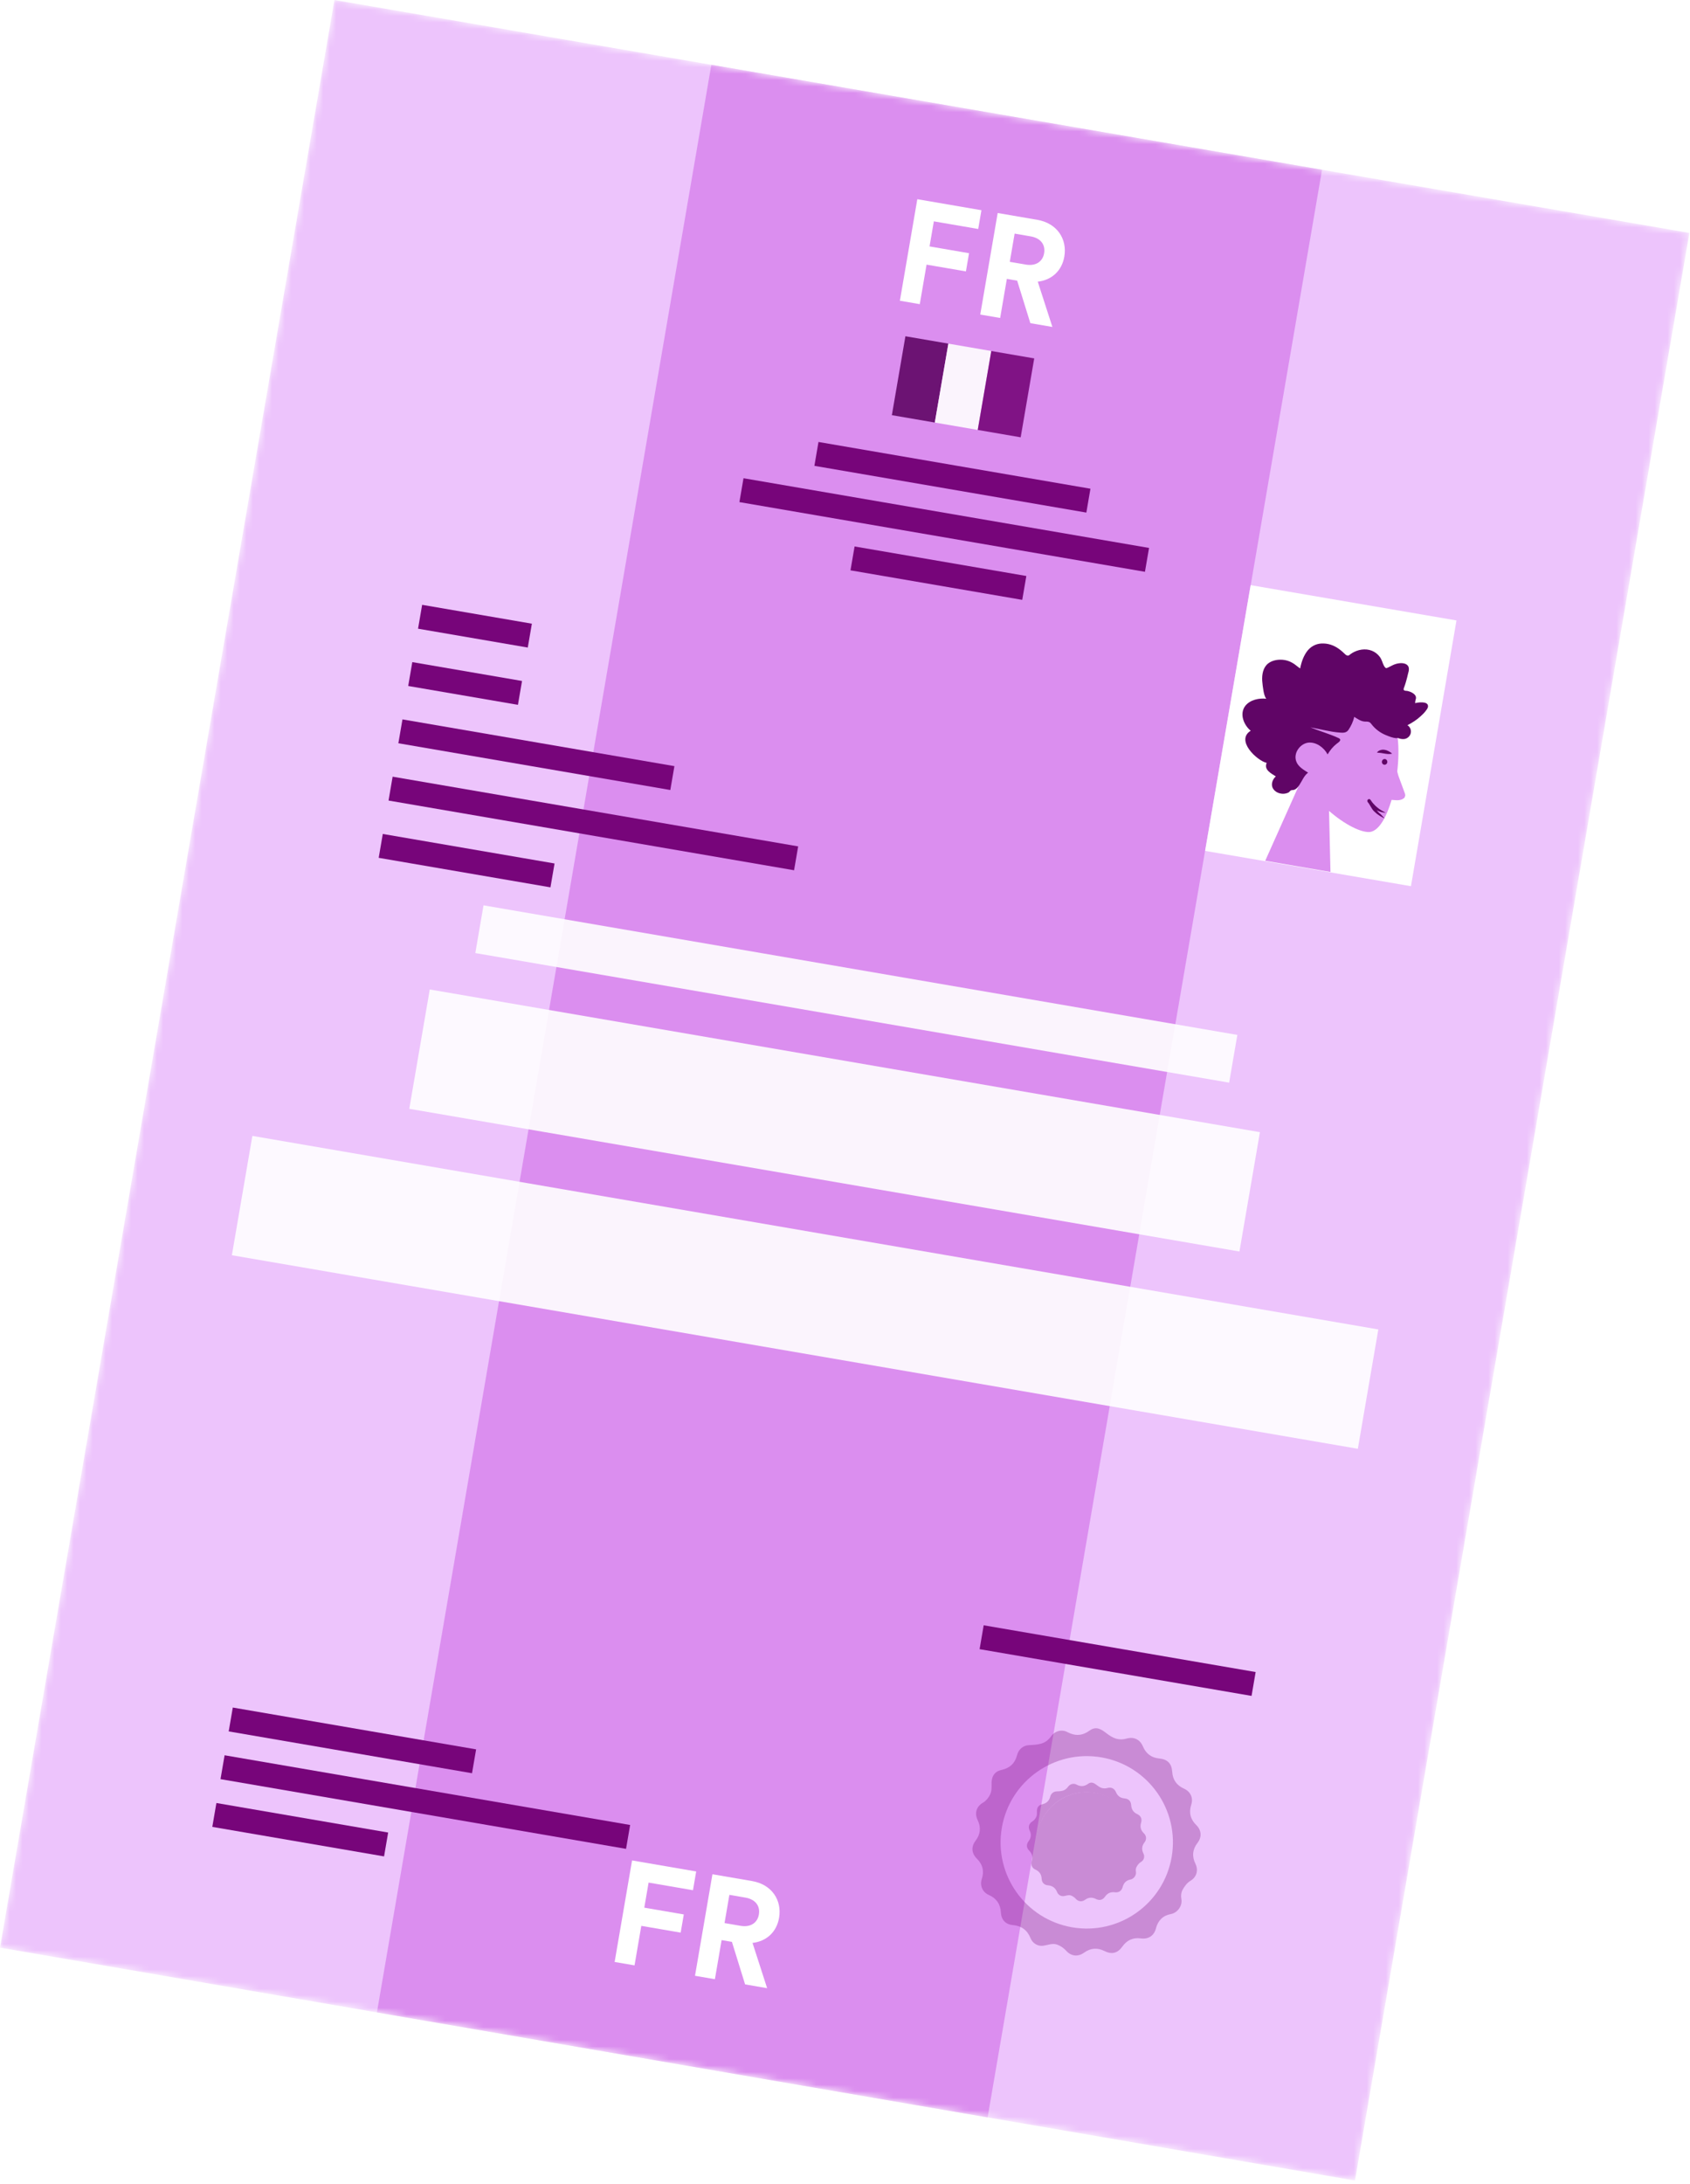 <svg width="264" height="341" viewBox="0 0 264 341" fill="none" xmlns="http://www.w3.org/2000/svg">
<mask id="mask0" mask-type="alpha" maskUnits="userSpaceOnUse" x="0" y="0" width="264" height="341">
<rect x="52.242" width="214.766" height="308.537" transform="rotate(9.748 52.242 0)" fill="#C4E8F8"/>
</mask>
<g mask="url(#mask0)">
<rect x="52.242" width="214.766" height="308.537" transform="rotate(9.748 52.242 0)" fill="#EDC4FC"/>
<g filter="url(#filter0_f)">
<path d="M111.121 10.116L206.519 26.505L154.277 330.588L58.879 314.198L111.121 10.116Z" fill="#DB8EEF"/>
</g>
<g opacity="0.3">
<path d="M186.749 291.001C186.172 289.833 186.279 288.73 187.082 287.701C187.769 286.818 187.683 285.735 186.889 284.959C185.971 284.071 185.686 283.006 186.085 281.78C186.437 280.697 185.974 279.706 184.944 279.251C183.816 278.749 183.191 277.866 183.116 276.634C183.036 275.341 182.376 274.663 181.084 274.546C179.866 274.435 179.012 273.791 178.541 272.665C178.086 271.585 177.133 271.12 176.016 271.433C174.732 271.792 173.845 271.383 172.846 270.61C172.003 269.946 171.195 269.468 170.203 270.193C169.107 270.998 167.969 271.081 166.76 270.437C165.856 269.951 164.794 270.25 164.198 271.081C163.285 272.361 162.171 272.388 160.71 272.468C159.804 272.516 159.108 273.142 158.883 274.014C158.555 275.312 157.732 276.059 156.432 276.34C155.681 276.497 155.156 276.963 154.976 277.707C154.791 278.474 155.032 279.222 154.743 279.985C154.508 280.607 154.042 281.167 153.489 281.486C152.497 282.083 152.22 283.127 152.725 284.177C153.271 285.302 153.16 286.389 152.401 287.38C151.681 288.325 151.759 289.362 152.61 290.201C153.501 291.076 153.772 292.131 153.378 293.328C153.031 294.382 153.471 295.421 154.467 295.856C155.659 296.377 156.286 297.297 156.351 298.588C156.405 299.719 157.085 300.46 158.214 300.556C159.552 300.673 160.472 301.328 160.974 302.581C161.294 303.396 162.098 303.895 162.946 303.785C163.641 303.694 164.351 303.379 165.012 303.568C165.199 303.623 165.395 303.709 165.589 303.81C165.955 304.008 166.292 304.285 166.546 304.562C167.344 305.444 168.397 305.55 169.361 304.857C170.35 304.146 171.415 304.051 172.512 304.601C173.677 305.192 174.601 304.952 175.34 303.897C176.029 302.917 177.002 302.475 178.196 302.635C179.405 302.797 180.279 302.232 180.579 301.057C180.893 299.846 181.668 299.062 182.906 298.838C183.933 298.653 184.725 297.555 184.553 296.539C184.461 296.019 184.482 295.503 184.764 295.002C185.087 294.441 185.442 293.952 186.004 293.62C186.931 293.057 187.228 291.986 186.749 291.001ZM167.23 302.158C159.143 300.769 153.711 293.099 155.098 285.029C156.484 276.958 164.164 271.542 172.251 272.931C180.338 274.32 185.77 281.99 184.384 290.06C182.997 298.131 175.317 303.547 167.23 302.158Z" fill="#77057A"/>
<path d="M172.262 272.797C164.094 271.394 156.335 276.878 154.931 285.046C153.528 293.214 159.012 300.974 167.18 302.377C175.348 303.78 183.108 298.296 184.511 290.128C185.915 281.96 180.43 274.2 172.262 272.797ZM167.486 300.906C160.162 299.648 155.241 292.686 156.5 285.361C157.758 278.036 164.72 273.116 172.045 274.374C179.369 275.633 184.29 282.595 183.031 289.919C181.773 297.244 174.811 302.165 167.486 300.906Z" fill="#77057A"/>
<path d="M178.613 289.366C178.313 288.76 178.367 288.184 178.786 287.648C179.147 287.186 179.099 286.623 178.682 286.217C178.198 285.754 178.05 285.197 178.259 284.556C178.439 283.994 178.201 283.475 177.663 283.238C177.076 282.977 176.752 282.512 176.71 281.873C176.666 281.197 176.324 280.842 175.649 280.779C175.012 280.723 174.567 280.388 174.325 279.8C174.087 279.234 173.596 278.99 173.013 279.149C172.341 279.337 171.876 279.12 171.358 278.72C170.915 278.378 170.494 278.123 169.972 278.505C169.397 278.923 168.802 278.972 168.176 278.629C167.702 278.373 167.15 278.529 166.839 278.969C166.358 279.639 165.784 279.655 165.017 279.69C164.548 279.716 164.18 280.04 164.065 280.491C163.895 281.169 163.463 281.558 162.782 281.707C162.387 281.791 162.117 282.034 162.02 282.42C161.921 282.821 162.051 283.215 161.9 283.607C161.776 283.928 161.536 284.221 161.247 284.392C160.729 284.706 160.582 285.25 160.846 285.797C161.133 286.386 161.074 286.953 160.673 287.47C160.298 287.968 160.335 288.506 160.778 288.939C161.24 289.398 161.382 289.947 161.175 290.573C160.996 291.127 161.223 291.668 161.74 291.893C162.363 292.168 162.691 292.65 162.72 293.323C162.748 293.913 163.108 294.302 163.694 294.349C164.392 294.408 164.874 294.749 165.133 295.41C165.304 295.834 165.724 296.096 166.168 296.036C166.535 295.985 166.898 295.819 167.245 295.924C167.346 295.957 167.446 295.997 167.543 296.052C167.73 296.16 167.912 296.297 168.039 296.448C168.455 296.907 169.008 296.964 169.512 296.603C170.024 296.235 170.59 296.18 171.157 296.467C171.766 296.777 172.244 296.654 172.637 296.098C172.999 295.583 173.502 295.358 174.129 295.435C174.761 295.521 175.215 295.227 175.375 294.608C175.537 293.975 175.942 293.566 176.587 293.449C177.121 293.35 177.54 292.776 177.448 292.244C177.404 291.97 177.411 291.706 177.563 291.443C177.727 291.152 177.916 290.896 178.213 290.719C178.71 290.439 178.867 289.881 178.613 289.366ZM168.422 295.192C164.199 294.466 161.362 290.461 162.086 286.246C162.81 282.031 166.821 279.202 171.044 279.927C175.267 280.653 178.104 284.659 177.38 288.873C176.656 293.088 172.645 295.917 168.422 295.192Z" fill="#77057A"/>
<path d="M171.13 279.904C166.832 279.166 162.747 282.052 162.009 286.351C161.27 290.65 164.157 294.734 168.456 295.473C172.754 296.211 176.839 293.324 177.577 289.026C178.316 284.727 175.429 280.643 171.13 279.904Z" fill="#77057A"/>
</g>
<rect x="65.944" y="94.43" width="17.393" height="3.781" transform="rotate(9.748 65.944 94.43)" fill="#77057A"/>
<rect x="64.407" y="103.374" width="17.393" height="3.781" transform="rotate(9.748 64.407 103.374)" fill="#77057A"/>
<rect x="62.87" y="112.317" width="43.105" height="3.781" transform="rotate(9.748 62.87 112.317)" fill="#77057A"/>
<rect opacity="0.9" x="75.531" y="141.348" width="119.483" height="7.562" transform="rotate(9.748 75.531 141.348)" fill="white"/>
<rect x="127.859" y="69.004" width="43.105" height="3.781" transform="rotate(9.748 127.859 69.004)" fill="#77057A"/>
<path d="M143.681 47.487L144.741 41.316L150.89 42.372L151.377 39.533L145.206 38.472L145.879 34.559L152.81 35.75L153.313 32.821L143.296 31.1L140.573 46.953L143.681 47.487ZM160.953 50.454L164.397 51.046L162.112 43.978C164.295 43.731 165.88 42.277 166.26 40.064C166.733 37.314 165.13 34.852 162.045 34.321L155.851 33.257L153.128 49.11L156.236 49.644L157.284 43.54L158.894 43.816L160.953 50.454ZM157.742 40.879L158.498 36.474L161.002 36.905C162.568 37.173 163.334 38.203 163.104 39.545C162.881 40.841 161.811 41.578 160.246 41.309L157.742 40.879Z" fill="white"/>
<path d="M99.121 306.851L100.181 300.68L106.33 301.736L106.818 298.897L100.647 297.837L101.319 293.924L108.251 295.115L108.754 292.186L98.737 290.465L96.013 306.317L99.121 306.851ZM116.394 309.819L119.837 310.41L117.553 303.342C119.736 303.096 121.321 301.642 121.701 299.428C122.174 296.678 120.571 294.216 117.485 293.686L111.292 292.622L108.568 308.474L111.676 309.008L112.725 302.904L114.335 303.181L116.394 309.819ZM113.182 300.243L113.939 295.839L116.443 296.269C118.008 296.538 118.775 297.567 118.545 298.909C118.322 300.206 117.252 300.943 115.686 300.674L113.182 300.243Z" fill="white"/>
<rect x="153.666" y="253.753" width="43.105" height="3.781" transform="rotate(9.748 153.666 253.753)" fill="#77057A"/>
<rect x="61.334" y="121.261" width="64.279" height="3.781" transform="rotate(9.748 61.334 121.261)" fill="#77057A"/>
<rect opacity="0.9" x="67.135" y="154.484" width="131.582" height="18.905" transform="rotate(9.748 67.135 154.484)" fill="white"/>
<rect x="116.145" y="74.665" width="64.279" height="3.781" transform="rotate(9.748 116.145 74.665)" fill="#77057A"/>
<rect x="35.085" y="274.047" width="64.279" height="3.781" transform="rotate(9.748 35.085 274.047)" fill="#77057A"/>
<rect x="36.365" y="266.594" width="38.567" height="3.781" transform="rotate(9.748 36.365 266.594)" fill="#77057A"/>
<rect x="59.797" y="130.204" width="27.224" height="3.781" transform="rotate(9.748 59.797 130.204)" fill="#77057A"/>
<rect opacity="0.9" x="39.422" y="177.345" width="178.468" height="18.905" transform="rotate(9.748 39.422 177.345)" fill="white"/>
<rect x="133.497" y="85.319" width="27.224" height="3.781" transform="rotate(9.748 133.497 85.319)" fill="#77057A"/>
<rect x="33.804" y="281.5" width="27.224" height="3.781" transform="rotate(9.748 33.804 281.5)" fill="#77057A"/>
<rect width="32.612" height="42.08" transform="matrix(-0.986 -0.169 -0.169 0.986 227.521 96.868)" fill="white"/>
<path d="M203.348 121.641C201.805 119.02 200.968 115.977 201.729 112.869C203.92 103.937 216.212 108.088 217.891 113.087C219.57 118.086 217.274 129.605 213.961 129.896C212.628 130.007 210.079 128.754 207.615 126.609L207.836 136.137L197.647 134.386L203.348 121.641Z" fill="#DB8EEF"/>
<path d="M197.801 109.092C197.528 108.705 197.431 108.213 197.352 107.747C197.278 107.258 197.203 106.77 197.172 106.289C197.115 105.305 197.304 104.205 198.115 103.574C198.767 103.075 199.626 102.951 200.386 103.013C200.9 103.056 201.395 103.209 201.849 103.468C202.306 103.706 202.671 104.085 203.1 104.363C203.299 103.333 203.657 102.307 204.314 101.514C204.964 100.765 205.839 100.417 206.782 100.466C207.729 100.493 208.616 100.871 209.373 101.477C209.574 101.625 209.749 101.791 209.925 101.957C210.082 102.097 210.213 102.256 210.404 102.334C210.616 102.415 210.745 102.324 210.908 102.171C211.114 102.025 211.32 101.88 211.541 101.782C212.531 101.295 213.721 101.228 214.669 101.775C215.101 102.031 215.51 102.418 215.746 102.889C215.968 103.312 216.068 103.918 216.419 104.25C216.576 104.391 216.712 104.255 216.881 104.194C217.128 104.078 217.378 103.94 217.625 103.823C217.993 103.66 218.349 103.563 218.738 103.539C219.311 103.502 220.052 103.674 220.085 104.405C220.106 104.68 220.013 104.958 219.945 105.219C219.859 105.589 219.773 105.959 219.668 106.303C219.597 106.586 219.508 106.842 219.415 107.12C219.366 107.271 219.233 107.52 219.272 107.685C219.33 107.876 219.697 107.848 219.851 107.875C220.156 107.95 220.456 108.047 220.72 108.228C220.921 108.376 221.14 108.549 221.183 108.828C221.223 108.994 221.174 109.144 221.126 109.294C221.07 109.488 221.076 109.58 221.064 109.782C221.517 109.656 223.027 109.44 223.074 110.218C223.099 110.471 222.917 110.734 222.773 110.914C222.533 111.257 222.234 111.546 221.939 111.812C221.32 112.385 220.605 112.851 219.862 113.222C220.575 113.684 220.6 114.73 219.837 115.211C219.506 115.425 219.098 115.423 218.728 115.337C218.596 115.314 218.409 115.214 218.295 115.217C218.226 115.228 218.174 115.265 218.086 115.249C217.55 115.203 216.979 114.969 216.492 114.772C215.623 114.419 214.819 113.827 214.228 113.046C214.082 112.84 213.943 112.726 213.701 112.684C213.481 112.646 213.271 112.678 213.051 112.641C212.475 112.564 212.018 112.191 211.542 111.928C211.399 112.629 211.047 113.361 210.651 113.95C210.319 114.436 209.823 114.419 209.331 114.38C207.764 114.269 206.232 113.824 204.692 113.56C206.131 114.147 207.667 114.569 209.074 115.219C209.726 115.512 209.118 115.883 208.779 116.142C208.23 116.568 207.768 117.146 207.387 117.783C206.824 116.712 205.635 115.851 204.441 115.94C203.108 116.051 201.933 117.616 202.536 118.987C202.877 119.771 203.686 120.204 204.337 120.633C203.689 121.111 203.413 121.924 202.958 122.593C202.744 122.919 202.434 123.273 202.037 123.341C201.897 123.362 201.743 123.336 201.614 123.427C201.46 123.536 201.411 123.686 201.216 123.766C200.455 124.111 199.402 123.907 198.914 123.189C198.458 122.545 198.763 121.691 199.298 121.217C198.624 120.784 197.39 120.187 197.869 119.114C196.325 118.736 192.971 115.578 195.379 114.089C194.344 113.254 193.56 111.489 194.528 110.206C195.308 109.23 196.711 108.973 197.801 109.092Z" fill="#600566"/>
<path d="M217.435 119.305C218.233 119.668 218.269 120.648 218.486 121.229C218.703 121.81 219.138 122.972 219.352 123.575C219.569 124.156 219.569 124.156 219.387 124.555C218.643 125.197 217.844 124.833 216.886 124.872C216.487 124.691 215.928 124.912 215.528 124.73" fill="#DB8EEF"/>
<path d="M216.219 119.39C216.461 119.432 216.671 119.264 216.713 119.022C216.754 118.78 216.59 118.548 216.37 118.51C216.128 118.469 215.918 118.636 215.877 118.878C215.835 119.12 215.977 119.349 216.219 119.39Z" fill="#600566"/>
<path d="M215.064 126.507C215.5 126.741 215.998 126.872 216.472 126.885C215.97 126.64 215.516 126.381 215.122 126.042C214.924 125.872 214.727 125.702 214.559 125.492C214.464 125.385 214.369 125.278 214.278 125.149C214.227 125.05 214.15 124.969 214.077 124.866L214.059 124.84C213.964 124.733 213.806 124.729 213.699 124.823C213.571 124.914 213.562 125.094 213.653 125.223L213.672 125.249C213.843 125.437 213.982 125.687 214.138 125.963C214.295 126.239 214.491 126.545 214.729 126.744C215.193 127.209 215.731 127.505 216.295 127.783C216.087 127.544 215.875 127.326 215.663 127.109C215.422 126.931 215.232 126.717 215.064 126.507Z" fill="#600566"/>
<path d="M216.202 117.643C216.378 117.673 216.576 117.707 216.8 117.723C217.001 117.735 217.229 117.729 217.468 117.657C217.289 117.513 217.128 117.395 216.941 117.295C216.754 117.195 216.564 117.117 216.344 117.079C215.907 116.981 215.364 117.114 215.094 117.498L215.717 117.56C215.849 117.583 216.025 117.613 216.202 117.643Z" fill="#600566"/>
<g opacity="0.9">
<rect x="141.437" y="52.499" width="6.806" height="12.501" transform="rotate(9.748 141.437 52.499)" fill="#600566"/>
<rect x="148.145" y="53.651" width="6.806" height="12.501" transform="rotate(9.748 148.145 53.651)" fill="white"/>
<rect x="154.852" y="54.804" width="6.806" height="12.501" transform="rotate(9.748 154.852 54.804)" fill="#77057A"/>
</g>
</g>
<defs>
<filter id="filter0_f" x="36.192" y="-12.571" width="193.014" height="365.845" filterUnits="userSpaceOnUse" color-interpolation-filters="sRGB">
<feFlood flood-opacity="0" result="BackgroundImageFix"/>
<feBlend mode="normal" in="SourceGraphic" in2="BackgroundImageFix" result="shape"/>
<feGaussianBlur stdDeviation="11.343" result="effect1_foregroundBlur"/>
</filter>
</defs>
</svg>
